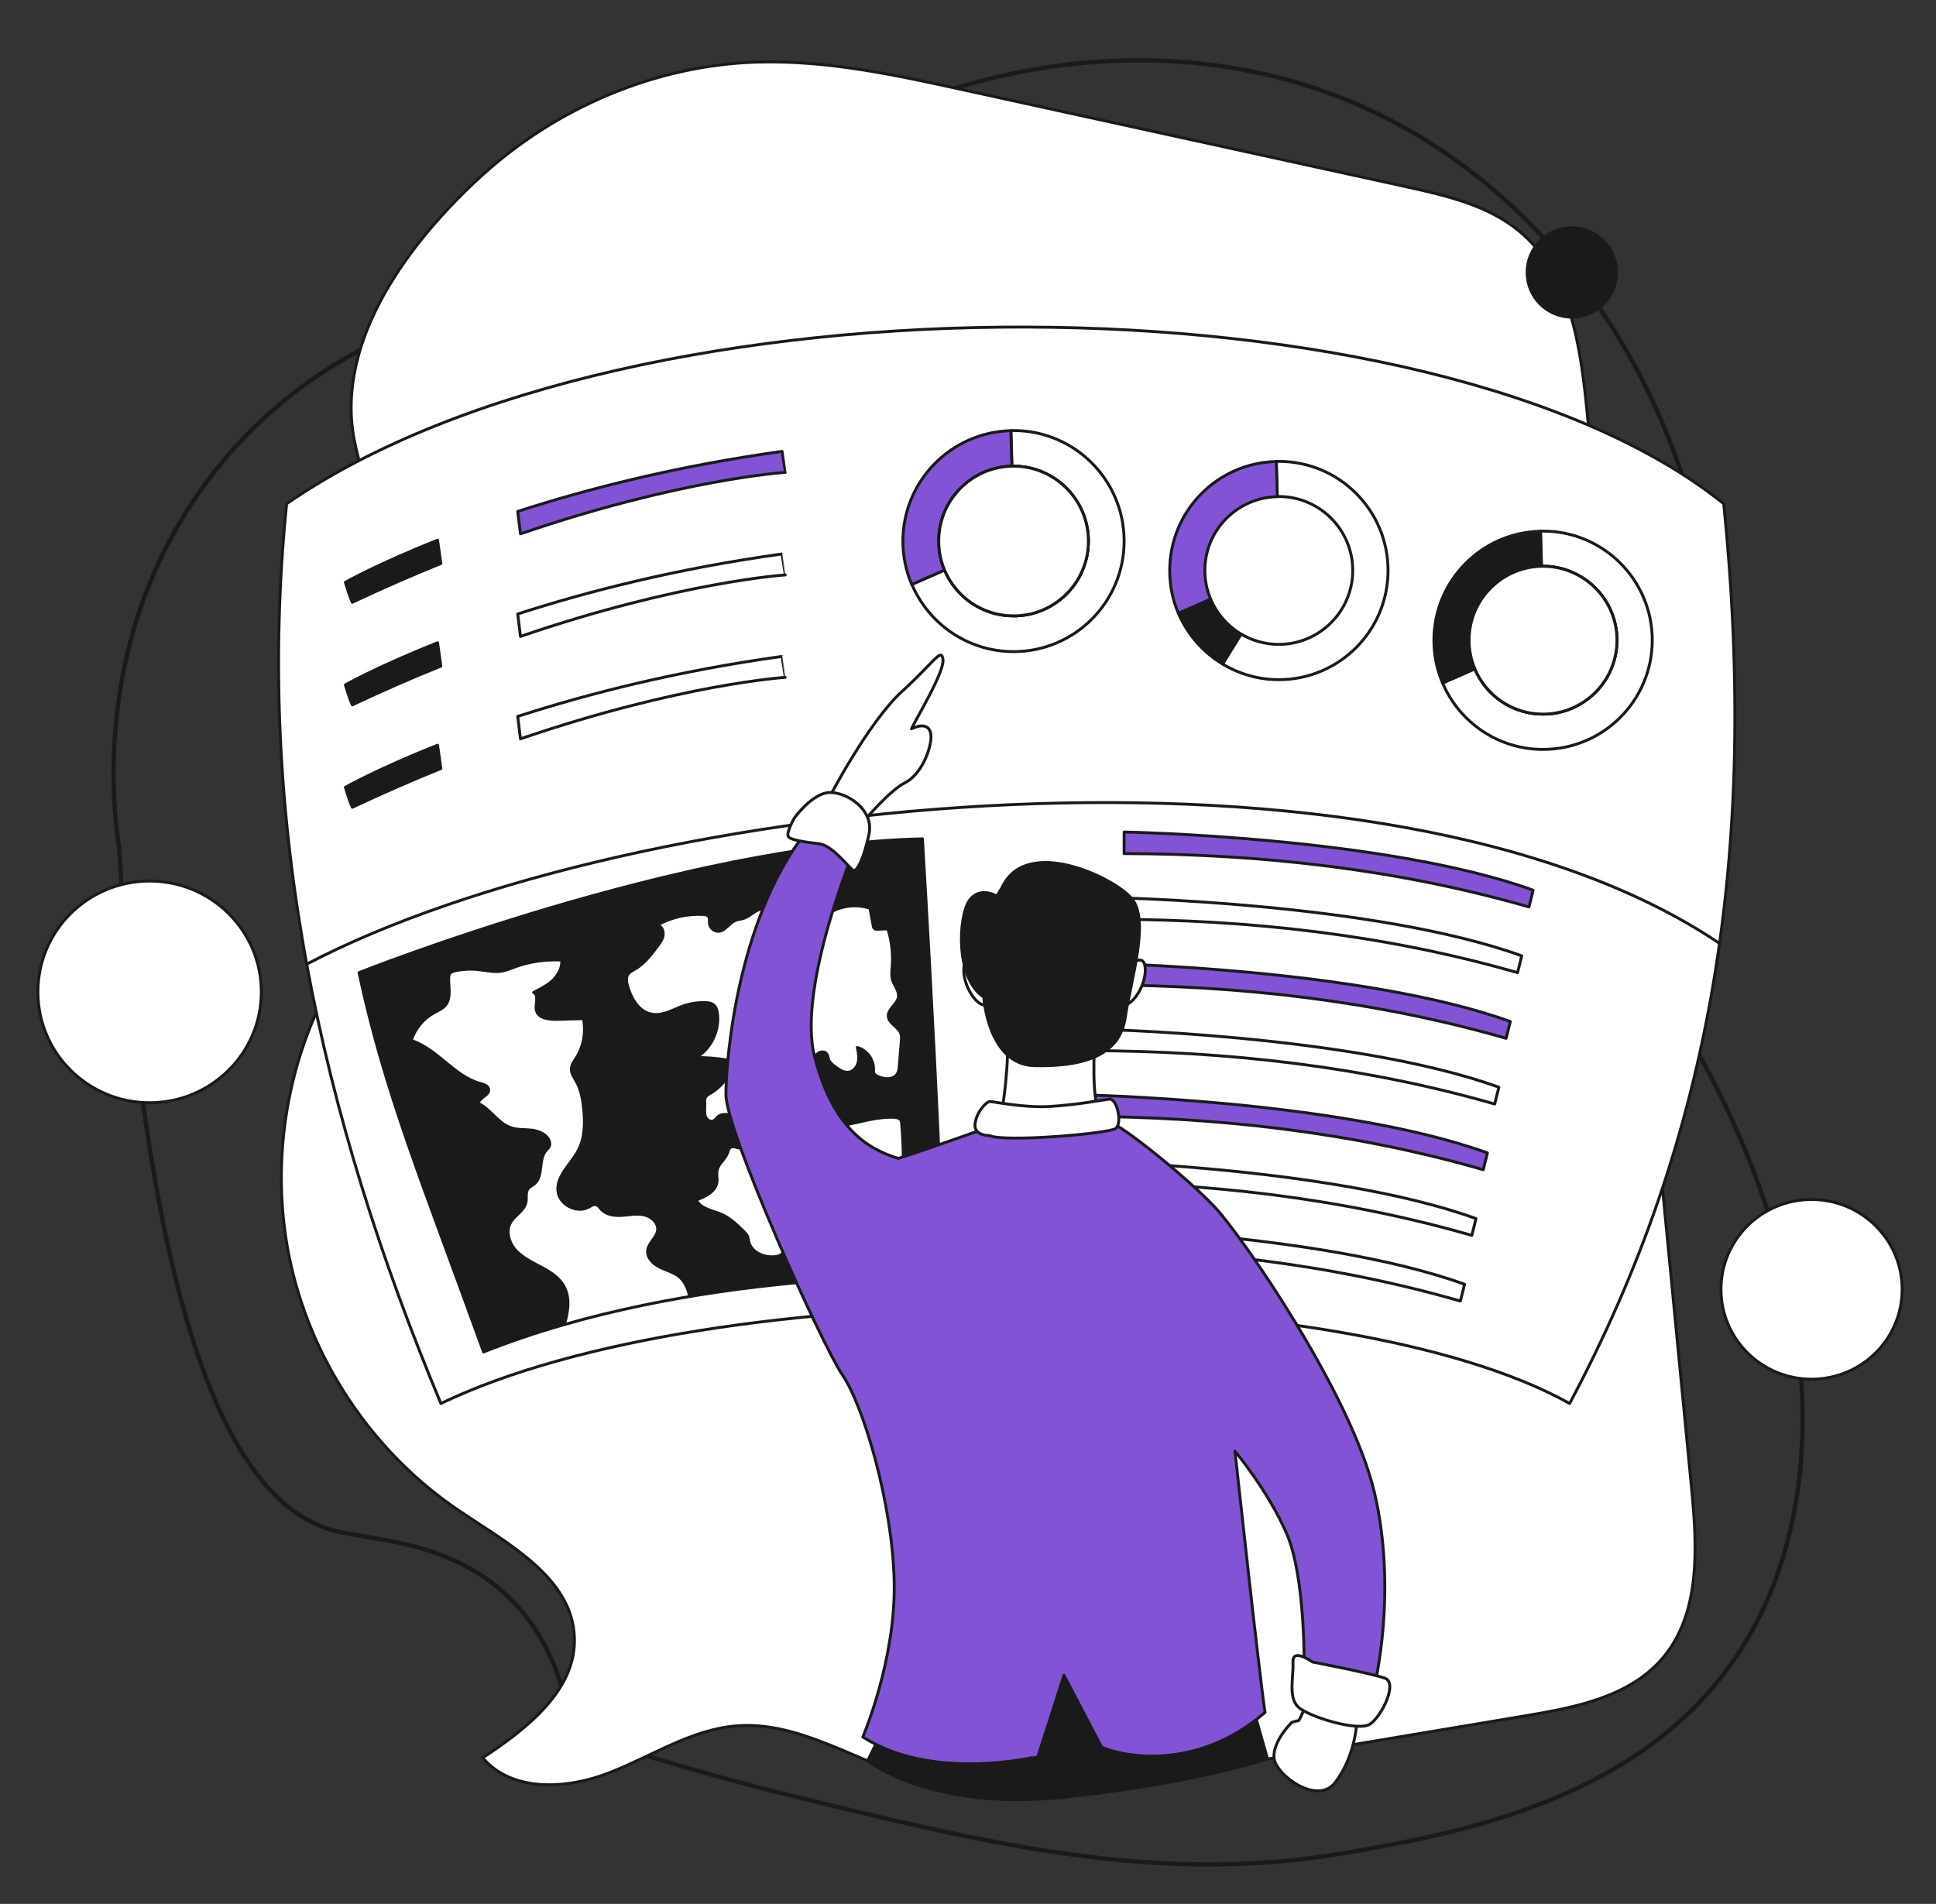 <?xml version="1.0" encoding="utf-8"?>
<!-- Generator: Adobe Illustrator 26.0.3, SVG Export Plug-In . SVG Version: 6.00 Build 0)  -->
<svg version="1.1" id="Layer_1" xmlns="http://www.w3.org/2000/svg" xmlns:xlink="http://www.w3.org/1999/xlink" x="0px" y="0px"
	 viewBox="0 0 1338 1316" style="enable-background:new 0 0 1338 1316;" xml:space="preserve">
<rect x="0" y="0" width="1338" height="1316" fill="#333333" stroke="none"/>
<style type="text/css">
	.st0{fill:none;stroke:#1A1A1A;stroke-width:3;stroke-linecap:round;stroke-linejoin:round;stroke-miterlimit:10;}
	.st1{fill:#FFFFFF;stroke:#1A1A1A;stroke-width:2;stroke-linecap:round;stroke-linejoin:round;stroke-miterlimit:10;}
	.st2{fill:#8054D4;stroke:#1A1A1A;stroke-width:2;stroke-linecap:round;stroke-linejoin:round;stroke-miterlimit:10;}
	.st3{fill:#1A1A1A;stroke:#1A1A1A;stroke-width:2;stroke-linecap:round;stroke-linejoin:round;stroke-miterlimit:10;}
	
		.st4{clip-path:url(#XMLID_00000036234826005825578260000017795525428138356149_);fill:#FFFFFF;stroke:#1A1A1A;stroke-width:2;stroke-linecap:round;stroke-linejoin:round;stroke-miterlimit:10;}
</style>
<g>
	<path class="st0" d="M82.3,585.7c21.4,359.8,87.8,455.6,147.7,472c27.4,7.5,83.3,6.6,124.5,49.2c27.8,28.8,37,65.1,40.5,89.8
		c34.1,11.7,85,28,147.7,43.4c139.4,34.3,257.1,63.3,388,40.5c72.6-12.7,194.7-33.9,263.5-127.4c84.7-115.1,62.9-304.4-49.2-472
		c108.8-250.2-4.9-524.9-211.4-610.9C774.9,4.1,574.3,54.9,441.4,200.6c-14.1-1.1-184.6-11.8-292.4,124.5
		C60.9,436.3,78.9,564.1,82.3,585.7z"/>
	<path class="st1" d="M244.7,303.4c7.1,37.8,26.2,72.1,42.5,107c16.3,34.9,30.3,72.7,26,111c-6.6,58.3-52.9,102.9-82.1,153.8
		c-34.5,60.1-45.3,133.4-29.6,200.9s57.5,128.6,114.9,167.5c34.4,23.3,79.2,46.8,80.6,88.3c1.2,36.5-32.9,63-63.4,83.1
		c20.3,24,58.3,21.8,87.6,10.3c29.3-11.4,56.7-30,88.1-32.4c40.9-3.1,77.9,21.7,116.9,34.3c60.8,19.6,126.6,9.2,189.6-1.3
		c79.6-13.3,159.2-26.7,238.8-40c34-5.7,70.9-12.9,93.7-38.9c27.2-31,24.7-77.1,20.8-118.1c-13.8-142.3-27.6-284.5-41.4-426.8
		c-10.2-105.3-20.4-210.6-30.7-315.9c-4.5-46-11.4-96.9-47-126.4c-21.7-18-50.5-24.6-78.1-30.7C869.5,106.7,767.4,84.4,665.2,62
		c-46.5-10.2-93.6-20.4-141.1-19.1c-70.7,1.9-139.6,31.4-191.6,78.9C283.9,166.2,231.8,234.3,244.7,303.4z"/>
	<g>
		<path class="st1" d="M1084.8,970.1c-156.9-87.9-592.5-90.3-780.1,0C221.6,771.4,176,565.9,198.1,348.2
			c238.9-165,793.4-160.7,993.2,0C1215.7,590.2,1182.6,786.7,1084.8,970.1z"/>
		<path class="st2" d="M540.5,312c-72.8,10.1-134.5,25.9-182.7,41.5l1.9,15.5c110.4-37.8,183-42.5,183-42.5S542.7,326.5,540.5,312z"
			/>
		<path class="st3" d="M238.7,402.5c0,0,2.4,8.4,4.8,13.8c21.2-10,41.6-18.9,61.2-26.8l-2.3-16.1
			C261.1,389.8,238.7,402.5,238.7,402.5z"/>
		<path class="st1" d="M540.5,382.9c-72.8,10.1-134.5,25.9-182.7,41.5l1.9,15.5c110.4-37.8,183-42.5,183-42.5
			S542.7,397.4,540.5,382.9z"/>
		<path class="st3" d="M238.7,473.4c0,0,2.4,8.4,4.8,13.8c21.2-10,41.6-18.9,61.2-26.8l-2.3-16.1
			C261.1,460.7,238.7,473.4,238.7,473.4z"/>
		<path class="st1" d="M540.5,453.7c-72.8,10.1-134.5,25.9-182.7,41.5l1.9,15.5c110.4-37.8,183-42.5,183-42.5
			S542.7,468.2,540.5,453.7z"/>
		<path class="st3" d="M238.7,544.2c0,0,2.4,8.4,4.8,13.8c21.2-10,41.6-18.9,61.2-26.8l-2.3-16.1
			C261.1,531.5,238.7,544.2,238.7,544.2z"/>
		<path class="st1" d="M212,666.4c226.5-118.6,745.1-170.5,976.4-14.3"/>
		<g>
			<path class="st1" d="M776.9,374c0,42.2-34.2,76.4-76.4,76.4c-31.6,0-58.7-19.2-70.3-46.5l22.6-9.9c7.8,18.6,26.2,31.7,47.7,31.7
				c28.6,0,51.7-23.2,51.7-51.7s-23.2-51.7-51.7-51.7c-0.4,0-0.7,0-1.1,0l-0.7-24.7c0.6,0,1.2,0,1.8,0
				C742.7,297.6,776.9,331.8,776.9,374z"/>
			<path class="st2" d="M648.7,374c0,7.1,1.4,13.9,4,20.1l-22.6,9.9c-3.9-9.2-6.1-19.3-6.1-29.9c0-41.6,33.3-75.4,74.6-76.4
				l0.7,24.7C671.3,322.9,648.7,345.8,648.7,374z"/>
			<path class="st1" d="M752.2,374c0,28.6-23.2,51.7-51.7,51.7c-21.5,0-39.9-13.1-47.7-31.7c-2.6-6.2-4-12.9-4-20.1
				c0-28.2,22.6-51.1,50.7-51.7c0.4,0,0.7,0,1.1,0C729,322.3,752.2,345.5,752.2,374z"/>
			<path class="st1" d="M752.2,374c0,28.6-23.2,51.7-51.7,51.7c-21.5,0-39.9-13.1-47.7-31.7c-2.6-6.2-4-12.9-4-20.1
				c0-28.2,22.6-51.1,50.7-51.7c0.4,0,0.7,0,1.1,0C729,322.3,752.2,345.5,752.2,374z"/>
		</g>
		<g>
			<path class="st3" d="M836.7,414.1l-22.3,9.8c6.3,14.7,17.1,27,30.6,35.1l12.8-20.7C848.5,432.8,841,424.3,836.7,414.1z"/>
			<path class="st1" d="M883.8,318.9c-0.6,0-1.2,0-1.8,0l0.7,24.3c0.4,0,0.7,0,1.1,0c28.2,0,51.1,22.9,51.1,51.1
				s-22.9,51.1-51.1,51.1c-9.5,0-18.4-2.6-26-7.1L845,459c11.3,6.8,24.6,10.8,38.8,10.8c41.7,0,75.5-33.8,75.5-75.5
				C959.3,352.7,925.5,318.9,883.8,318.9z"/>
			<path class="st2" d="M832.7,394.3c0,7,1.4,13.7,4,19.8l-22.3,9.8c-3.9-9.1-6-19.1-6-29.5c0-41.1,32.8-74.5,73.7-75.4l0.7,24.3
				C855,343.9,832.7,366.5,832.7,394.3z"/>
		</g>
		<g>
			<path class="st1" d="M1141.9,442.5c0,41.7-33.8,75.5-75.5,75.5c-31.2,0-57.9-18.9-69.4-45.9l22.3-9.8
				c7.7,18.4,25.9,31.3,47.1,31.3c28.2,0,51.1-22.9,51.1-51.1s-22.9-51.1-51.1-51.1c-0.4,0-0.7,0-1.1,0l-0.7-24.3c0.6,0,1.2,0,1.8,0
				C1108.1,367.1,1141.9,400.9,1141.9,442.5z"/>
			<path class="st3" d="M1015.3,442.5c0,7,1.4,13.7,4,19.8l-22.3,9.8c-3.9-9.1-6-19.1-6-29.5c0-41.1,32.8-74.5,73.7-75.4l0.7,24.3
				C1037.6,392.1,1015.3,414.7,1015.3,442.5z"/>
			<path class="st1" d="M1117.5,442.5c0,28.2-22.9,51.1-51.1,51.1c-21.2,0-39.4-12.9-47.1-31.3c-2.6-6.1-4-12.8-4-19.8
				c0-27.8,22.3-50.5,50-51.1c0.4,0,0.7,0,1.1,0C1094.6,391.5,1117.5,414.3,1117.5,442.5z"/>
			<path class="st1" d="M1117.5,442.5c0,28.2-22.9,51.1-51.1,51.1c-21.2,0-39.4-12.9-47.1-31.3c-2.6-6.1-4-12.8-4-19.8
				c0-27.8,22.3-50.5,50-51.1c0.4,0,0.7,0,1.1,0C1094.6,391.5,1117.5,414.3,1117.5,442.5z"/>
		</g>
		<path class="st2" d="M776.9,575.1c0,0,180.6,3.3,282.7,40.2c-2.9,11.6-2.9,11.6-2.9,11.6c-90.9-26.1-184.5-36.6-279.8-36.9V575.1z
			"/>
		<path class="st1" d="M769,620.5c0,0,180.6,3.3,282.7,40.2c-2.9,11.6-2.9,11.6-2.9,11.6c-90.9-26.1-184.5-36.6-279.8-36.9V620.5z"
			/>
		<path class="st2" d="M761.1,665.9c0,0,180.6,3.3,282.7,40.2c-2.9,11.6-2.9,11.6-2.9,11.6c-90.9-26.1-184.5-36.6-279.8-36.9V665.9z
			"/>
		<path class="st1" d="M753.2,711.3c0,0,180.6,3.3,282.7,40.2c-2.9,11.6-2.9,11.6-2.9,11.6C942,737,848.4,726.6,753.2,726.2
			L753.2,711.3z"/>
		<path class="st2" d="M745.3,756.7c0,0,180.6,3.3,282.7,40.2c-2.9,11.6-2.9,11.6-2.9,11.6c-90.9-26.1-184.5-36.6-279.8-36.9
			L745.3,756.7z"/>
		<path class="st1" d="M737.4,802.1c0,0,180.6,3.3,282.7,40.2c-2.9,11.6-2.9,11.6-2.9,11.6c-90.9-26.1-184.5-36.6-279.8-36.9
			L737.4,802.1z"/>
		<path class="st1" d="M729.5,847.5c0,0,180.6,3.3,282.7,40.2c-2.9,11.6-2.9,11.6-2.9,11.6c-90.9-26.1-184.5-36.6-279.8-36.9
			L729.5,847.5z"/>
		<g>
			<defs>
				<path id="XMLID_7_" d="M248.1,672.3c0,0,222.9-88.7,389.4-92.5c14.2,241,14.2,302.6,14.2,302.6s-174.1-5.1-317.5,52.1
					C290.8,814.4,266.2,756.1,248.1,672.3z"/>
			</defs>
			<use xlink:href="#XMLID_7_"  style="overflow:visible;fill:#1A1A1A;"/>
			<clipPath id="XMLID_00000102515243624740619990000010625301974970509758_">
				<use xlink:href="#XMLID_7_"  style="overflow:visible;"/>
			</clipPath>
			
				<path style="clip-path:url(#XMLID_00000102515243624740619990000010625301974970509758_);fill:#FFFFFF;stroke:#1A1A1A;stroke-width:2;stroke-linecap:round;stroke-linejoin:round;stroke-miterlimit:10;" d="
				M389.6,916.9c2.9-9,4.7-19.2,0.3-27.5c-3.3-6.2-9.6-10.2-15.8-13.5c-6.2-3.3-12.7-6.4-17.5-11.5c-4.8-5.2-7.2-13.2-3.8-19.3
				c2.9-5.2,9.6-8.2,10.7-14.1c0.6-3-0.4-6.5,1.3-9.1c1.1-1.6,3.1-2.4,4.6-3.7c6.3-5.4,2.5-16.8,8-23.1c0.9-1,2-1.9,2.4-3.2
				c0.3-0.9,0.2-2-0.1-2.9c-1.5-4.7-6.9-7.1-11.8-7.8c-4.9-0.6-10.1-0.1-14.8-1.7c-8.9-3-14-12.7-22.5-16.8c0.5-4.2,7.8-5.6,7.1-9.8
				c-0.4-2.5-3.4-3.3-5.8-4c-18.2-5-29.7-23.9-47.7-29.7c2.6-8.1,8.3-15.1,15.8-19.2c2.7-1.5,5.7-2.7,7.7-5c4.3-5,2.2-12.5,2.4-19.1
				c0-1.1,0.2-2.3,0.9-3.2c0.8-1,2.2-1.4,3.5-1.7c5.3-1.1,10.8-1.4,16.2-0.8c5.3,0.6,10.6,1.9,15.8,1.1c3.2-0.5,6.1-1.8,9.1-2.9
				c10.4-3.8,21.6-5.4,32.6-4.8c0.5,5.2-2.3,10.3-6.1,14c-3.8,3.6-8.6,6-13.3,8.4c4,1.9,0.9,8,1.9,12.3c1.2,5.4,8.4,6.4,13.9,6.3
				c6.2-0.2,12.4-0.3,18.6-0.5c1.9,9.3,0.1,19.3-5,27.3c-1.4,2.2-3.1,4.4-3.3,7.1c-0.3,3.4,1.9,6.3,3.6,9.3
				c3.1,5.7,4.3,12.3,4.9,18.8c1,9.8,0.8,20.2-3.9,28.9c-5,9.3-14.9,17.2-13.9,27.7c0.9,9.4,12.9,15.7,21.2,11.2
				c1.6-0.9,3.3-2.1,5.1-1.7c1.6,0.4,2.6,2,3.7,3.2c3.4,3.8,9.1,4.5,14.2,4.2s10.2-1.5,15.2-0.4s9.9,5.2,9.5,10.3
				c-0.4,5.3-6.2,8.9-6.9,14.2c-0.6,5,3.7,9.4,8.3,11.6c4.5,2.3,9.7,3.5,13.6,6.7c4.5,3.8,6.5,9.8,7.6,15.7c0.3,1.6,0.5,3.3-0.2,4.7
				c-1.1,2.2-3.8,2.9-6.2,3.3c-12.5,2.5-24.8,6.4-36.5,11.5c-1.6,0.7-3.3,1.6-4.1,3.1c-0.7,1.5-0.4,3.2-0.6,4.8
				c-0.7,5.4-6.7,8.2-12,9.6c-7.6,2-15.5,3.1-23.4,3.3c-5.2,0.1-9,6.7-10.3-0.3C383,931.8,387.7,922.9,389.6,916.9z"/>
			
				<path style="clip-path:url(#XMLID_00000102515243624740619990000010625301974970509758_);fill:#FFFFFF;stroke:#1A1A1A;stroke-width:2;stroke-linecap:round;stroke-linejoin:round;stroke-miterlimit:10;" d="
				M433.6,681.1c-0.7-2.5-1.1-5.5,0.4-7.7c1.1-1.6,3-2.5,4.7-3.5c6.4-3.7,11-9.6,15.4-15.5c1.8-2.4,3.7-4.9,4.2-7.9
				s-1.1-6.5-4.1-7.1c9.7-5.4,21-8,32.1-7.3c1.2,0.1,2.4,0.2,3.2,1.1c1.2,1.3,0.6,3.3,0.8,5c0.2,3.1,3.3,5.7,6.4,5.5
				c4.6-0.4,7.2-5.7,11.5-7.5c1.9-0.8,4-0.8,5.9-1.5c4.9-1.6,8.7-6.9,13.8-6.5c2.9,0.2,5.3,2.2,7.5,4.1c6.4,5.6,14.5,11.4,22.7,9
				c4.9-1.4,8.5-5.6,12.6-8.6c8.6-6.5,20.4-8.3,30.6-4.9c0.7,4,1.4,8.1,2.2,12.1c0.1,0.7,0.3,1.6,0.9,2c0.5,0.4,1.3,0.4,1.9,0.4
				c2.4-0.1,4.9-0.2,7.3-0.3c2.7,8.4,3.7,17.4,3,26.2c-0.2,2.9-0.6,5.8,0.1,8.6c1.1,4.3,4.9,8,4.2,12.4c-0.8,5-7.3,8.2-7,13.3
				c0.4,5,7.1,7.2,8.7,11.9c0.6,1.7,0.5,3.6,0.3,5.3c-0.5,5.7-0.9,11.4-1.4,17.1c-0.1,1.7-0.3,3.5-1.1,5c-2.5,4.9-9.8,4.5-14.6,1.8
				c-0.7-0.4-1.3-0.8-1.7-1.5c-0.5-0.9-0.4-2.1-0.4-3.2c0.1-6.7-4.7-13.1-11.2-14.9c0.7,3.2,1.3,6.6,0.7,9.8s-2.8,6.4-6,7.2
				c-3.7,0.9-7.3-1.6-10.3-3.9c-1.7-1.3-3.5-2.7-4.2-4.7c-0.5-1.3-0.5-2.9-1.4-4c-1.8-2.4-5.9-1.3-7.4,1.3c-1.4,2.6-1,5.8-0.5,8.7
				c0.5,3,1,6,1.5,9c0.3,1.7,0.5,3.6-0.4,5c-0.7,1.1-1.9,1.7-3.2,2.1c-4.2,1.3-9,0.4-12.3-2.4c-3.4-2.8-5.1-7.4-4.3-11.7
				c-6.6-1.3-13.9,0.9-18.7,5.7c-4.8,4.8-7,12-5.7,18.6c-2.7,0.3-5.4,0.6-8,0.9c0.5,3.1-3.5,5-6.6,4.9c-3.1-0.1-6.7-0.8-9.1,1.1
				c-1.3,1-2.1,2.6-3.6,3.2c-2.4,1-5.1-1.3-5.7-3.8s-0.1-5.2-0.2-7.8c0-1.6-0.3-3.2,0.4-4.6c0.8-1.6,2.6-2.5,4.2-3.4
				c5.3-3.1,9.2-8,13-12.9c1.4-1.9,3-4.2,2.2-6.4c-0.8-2.3-3.7-3.1-6.2-3.5c-6.5-1-13.1-1.5-19.6-1.4c10.2-6.1,16.2-18.4,14.8-30.2
				c-0.3-2.4-1-5.1-3.1-6.5c-1.4-1-3.2-1.2-4.9-1.3c-5.4-0.2-10.8,0.6-15.9,2.4c-4.3,1.5-8.4,3.8-12.9,5
				C445,704.5,437,693.4,433.6,681.1z"/>
			
				<path style="clip-path:url(#XMLID_00000102515243624740619990000010625301974970509758_);fill:#FFFFFF;stroke:#1A1A1A;stroke-width:2;stroke-linecap:round;stroke-linejoin:round;stroke-miterlimit:10;" d="
				M510,793.3c-1.7-0.4-3.7-1.2-5.2-0.2c-1.2,0.8-1.5,2.5-2,3.8c-1.6,4.5-6.3,7.4-7.2,12.1c-0.6,2.7,0.3,5.5-0.1,8.1
				c-0.9,6.5-8.1,10-14.3,12.3c2.9,6.2,11,7.2,17.3,9.9c6,2.6,10.9,7.4,15.6,12c0.9,0.9,1.8,1.8,2.4,3c0.6,1.2,0.7,2.6,1,4
				c1.8,7.5,10.8,11.2,18.4,10.3c1.3-0.2,2.5-0.4,3.6-1.1c1.9-1.2,2.7-3.5,4.3-5.1c2.9-3.1,7.7-3.3,12-3.2c5.7,0,11.5,0.1,17.2,0.1
				c2.9,0,5.9,0.1,8.5,1.2s5,3.6,5,6.5c5-1.5,9.8-3.3,14.5-5.5c1.5-0.7,3-1.4,4.1-2.6c0.9-1,1.4-2.3,1.9-3.5
				c2.3-6.1,3.5-12.8,3.3-19.3c-0.1-2.6-0.3-5.3,1-7.5c1.5-2.4,4.4-3.5,6.7-5.2c5.6-4.3,6.3-12.4,6.3-19.5c0-9-0.4-18-1.1-26.9
				c-0.1-1.1-0.2-2.2-0.8-3c-1-1.3-2.8-1.6-4.4-1.7c-10.8-0.5-21.4,2.7-32,4.9c-14.4,2.9-28.7,2-43,3.9
				C531.3,782.6,522.3,796.3,510,793.3z"/>
			
				<use xlink:href="#XMLID_7_"  style="overflow:visible;fill:none;stroke:#1A1A1A;stroke-width:2;stroke-linecap:round;stroke-linejoin:round;stroke-miterlimit:10;"/>
		</g>
	</g>
	<g>
		<path class="st3" d="M616.9,1182.1l-17.3,35c0,0,43.5,34.5,134.2,25.3s142.2-26.7,142.2-26.7l-13.3-46.9l-74.3-37.8L616.9,1182.1z
			"/>
		<path class="st2" d="M596.3,1200.6c0,0,22.7-52.7,21.7-106.8c-1-54-21.2-122.1-35.7-143.3c-14.5-21.2-80.6-168.4-80.6-194
			s8.7-128.4,60.3-187.2c23.2,3.4,30.4,13,30.4,13s-42,99.4-29.4,148.2c12.5,48.7,36.2,63.7,57.9,70.2c22-7,69.5-24.1,69.5-24.1
			s69.2-2.2,77.2-0.5c8,1.7,53.6,38.6,72.1,58.4c18.6,19.8,94.3,129.1,110.3,197.6c15.9,68.5,0,132.7,0,132.7l-48.7-12.1
			c0,0,1-62.7-12.1-92.7c-13-29.9-35.7-56.9-35.7-56.9s17.4,159.7,20.8,180.5c-48.5,42-100.3,29.8-112.9,24.1
			c-26.1-49.7-26.1-49.7-26.1-49.7l-17.9,56C717.4,1214,645.5,1232.1,596.3,1200.6z"/>
		<path class="st1" d="M692.5,767.9c0,0,5.6-33.7,3.3-54.8c28.2,3.3,61.2-2,61.2-2s-3.1,40.9,1.6,55
			C727.6,770.2,692.5,767.9,692.5,767.9z"/>
		<path class="st1" d="M683.9,784.9c0,0-11.2,0.4-10-8.3c1.2-8.7,8-15,10-15.2s23.3,4.5,41.6,3.4c18.3-1.1,35.7-4.3,41.1-5.1
			c5.4-0.7,9.2,16.6,4.5,20.3C766.4,783.6,693.6,789.7,683.9,784.9z"/>
		<path class="st1" d="M572.7,552c0,0,27.2-52.5,50.5-73.9c23.3-21.3,27.4-30.7,28.5-22.2c1.1,8.5-18.5,40.8-21.8,47.9
			c9.9-4.8,14.9-0.9,13.2,9.2c-1.7,10.1-8.2,23.4-17.9,28.2c-9.7,4.8-26.5,24.3-27.8,26C596,569,572.7,552,572.7,552z"/>
		<path class="st1" d="M549,565.4c0,0,12.3-17.1,24.1-17.6c11.8-0.5,31.1,11.6,27.5,28.7c-3.6,17.1-8.4,26.3-10.9,25.1
			c-2.4-1.2-14.2-17.1-23.2-18.3s-20-2.4-21.7-5.1C543.2,575.5,549,565.4,549,565.4z"/>
		<path class="st1" d="M781.6,666.4c0,0,9.4-8.1,9.9,3.2c0.5,11.3-8.2,24.6-14.5,25.1C770.7,695.2,781.6,666.4,781.6,666.4z"/>
		<path class="st1" d="M675.7,666.4c0,0-9.2-8.1-9.6,3.2c-0.5,11.3,8,24.6,14.1,25.1C686.3,695.2,675.7,666.4,675.7,666.4z"/>
		<path class="st3" d="M679.9,689.2c0,0,2.9,46.7,35.1,47.4s58.6-6.2,62.6-32.9c4-26.8,17.4-68,4.3-82.9
			c-13-14.8-73.1-43.1-89.4-7.2c-2.1,3.3-3.6,5.8-3.6,5.8s-11.8-7.3-19.1,3.3C662.5,633.3,660,676.1,679.9,689.2z"/>
		<path class="st1" d="M937.9,1186.5c0,0,0.3,25.1-15,45.4c-12.3,16.4-41.5-5.1-42.4-16.9c-0.9-11.8,12.3-24.5,12.3-24.5
			s3.4-1.1,4.5-1.1c1.1,0,6.9-15.2,6.9-15.2L937.9,1186.5z"/>
		<path class="st1" d="M907.1,1148.8c0,0-14-10.1-13.5,0c0.5,10.1-3.4,24.1,3.4,30.9s41.5,17.4,49.7,12.1
			c8.2-5.3,19.5-28.5,10.5-31.8S907.1,1148.8,907.1,1148.8z"/>
	</g>
	<ellipse class="st1" cx="103.4" cy="685.6" rx="77.2" ry="76.6"/>
	<ellipse class="st1" cx="1252" cy="891.2" rx="62.6" ry="62.1"/>
	<circle class="st3" cx="1086.3" cy="188.3" r="30.9"/>
</g>
</svg>
